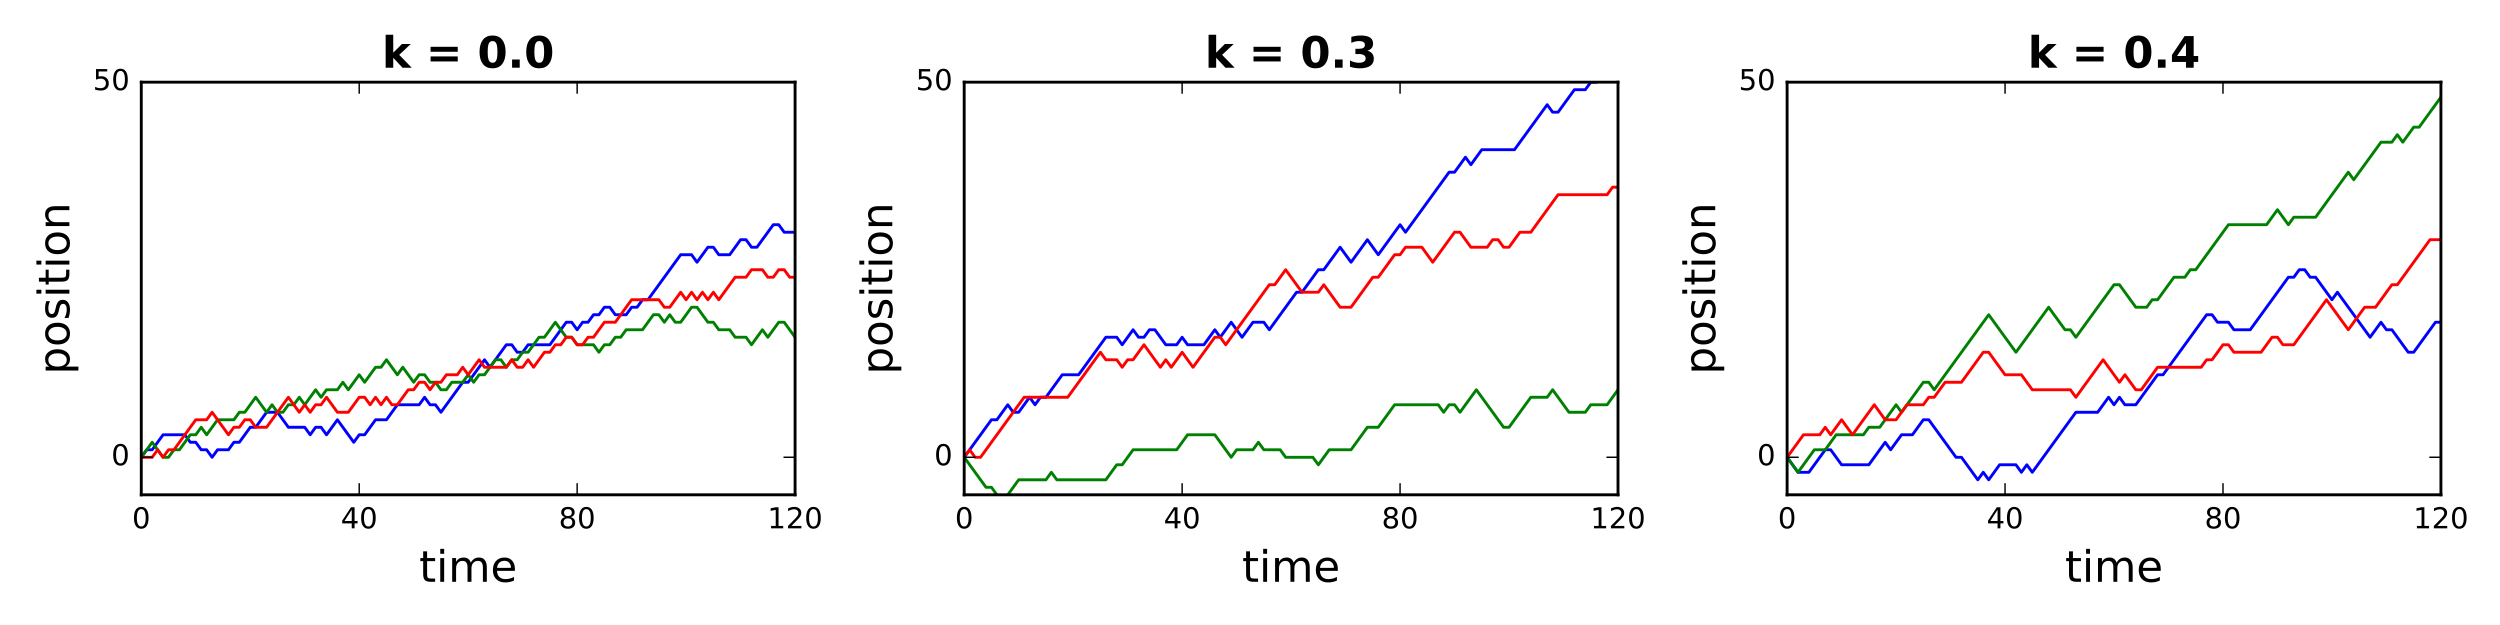 <?xml version="1.0" encoding="utf-8" standalone="no"?>
<!DOCTYPE svg PUBLIC "-//W3C//DTD SVG 1.1//EN"
  "http://www.w3.org/Graphics/SVG/1.1/DTD/svg11.dtd">
<!-- Created with matplotlib (http://matplotlib.org/) -->
<svg height="216pt" version="1.1" viewBox="0 0 864 216" width="864pt" xmlns="http://www.w3.org/2000/svg" xmlns:xlink="http://www.w3.org/1999/xlink">
 <defs>
  <style type="text/css">
*{stroke-linecap:butt;stroke-linejoin:round;stroke-miterlimit:100000;}
  </style>
 </defs>
 <g id="figure_1">
  <g id="patch_1">
   <path d="M 0 216 
L 864 216 
L 864 0 
L 0 0 
z
" style="fill:#ffffff;"/>
  </g>
  <g id="axes_1">
   <g id="patch_2">
    <path d="M 48.825 171 
L 274.781 171 
L 274.781 28.4 
L 48.825 28.4 
z
" style="fill:#ffffff;"/>
   </g>
   <g id="line2d_1">
    <path clip-path="url(#pe99838410a)" d="M 48.825 158.036 
L 50.708 155.444 
L 52.591 155.444 
L 54.474 152.851 
L 56.357 150.258 
L 58.24 150.258 
L 60.123 150.258 
L 62.006 150.258 
L 63.889 150.258 
L 65.772 152.851 
L 67.655 152.851 
L 69.538 155.444 
L 71.421 155.444 
L 73.304 158.036 
L 75.187 155.444 
L 77.07 155.444 
L 78.953 155.444 
L 80.835 152.851 
L 82.718 152.851 
L 84.601 150.258 
L 86.484 147.665 
L 88.367 147.665 
L 90.25 145.073 
L 92.133 142.48 
L 94.016 142.48 
L 95.899 142.48 
L 97.782 145.073 
L 99.665 147.665 
L 101.548 147.665 
L 103.431 147.665 
L 105.314 147.665 
L 107.197 150.258 
L 109.08 147.665 
L 110.963 147.665 
L 112.846 150.258 
L 114.729 147.665 
L 116.612 145.073 
L 118.495 147.665 
L 120.378 150.258 
L 122.261 152.851 
L 124.144 150.258 
L 126.027 150.258 
L 127.91 147.665 
L 129.793 145.073 
L 131.676 145.073 
L 133.559 145.073 
L 135.442 142.48 
L 137.325 139.887 
L 139.208 139.887 
L 141.09 139.887 
L 142.973 139.887 
L 144.856 139.887 
L 146.739 137.295 
L 148.622 139.887 
L 150.505 139.887 
L 152.388 142.48 
L 154.271 139.887 
L 156.154 137.295 
L 158.037 134.702 
L 159.92 132.109 
L 161.803 132.109 
L 163.686 129.516 
L 165.569 126.924 
L 167.452 124.331 
L 169.335 126.924 
L 171.218 124.331 
L 173.101 121.738 
L 174.984 119.145 
L 176.867 119.145 
L 178.75 121.738 
L 180.633 121.738 
L 182.516 119.145 
L 184.399 119.145 
L 186.282 119.145 
L 188.165 119.145 
L 190.048 119.145 
L 191.931 116.553 
L 193.814 113.96 
L 195.697 111.367 
L 197.58 111.367 
L 199.463 113.96 
L 201.345 111.367 
L 203.228 111.367 
L 205.111 108.775 
L 206.994 108.775 
L 208.877 106.182 
L 210.76 106.182 
L 212.643 108.775 
L 214.526 108.775 
L 216.409 108.775 
L 218.292 106.182 
L 220.175 106.182 
L 222.058 103.589 
L 223.941 103.589 
L 225.824 100.996 
L 227.707 98.404 
L 229.59 95.811 
L 231.473 93.218 
L 233.356 90.625 
L 235.239 88.033 
L 237.122 88.033 
L 239.005 88.033 
L 240.888 90.625 
L 242.771 88.033 
L 244.654 85.44 
L 246.537 85.44 
L 248.42 88.033 
L 250.303 88.033 
L 252.186 88.033 
L 254.069 85.44 
L 255.952 82.847 
L 257.835 82.847 
L 259.717 85.44 
L 261.6 85.44 
L 263.483 82.847 
L 265.366 80.255 
L 267.249 77.662 
L 269.132 77.662 
L 271.015 80.255 
L 272.898 80.255 
L 274.781 80.255 
" style="fill:none;stroke:#0000ff;stroke-linecap:square;"/>
   </g>
   <g id="line2d_2">
    <path clip-path="url(#pe99838410a)" d="M 48.825 158.036 
L 50.708 155.444 
L 52.591 152.851 
L 54.474 155.444 
L 56.357 158.036 
L 58.24 158.036 
L 60.123 155.444 
L 62.006 155.444 
L 63.889 152.851 
L 65.772 150.258 
L 67.655 150.258 
L 69.538 147.665 
L 71.421 150.258 
L 73.304 147.665 
L 75.187 145.073 
L 77.07 145.073 
L 78.953 145.073 
L 80.835 145.073 
L 82.718 142.48 
L 84.601 142.48 
L 86.484 139.887 
L 88.367 137.295 
L 90.25 139.887 
L 92.133 142.48 
L 94.016 139.887 
L 95.899 142.48 
L 97.782 142.48 
L 99.665 139.887 
L 101.548 139.887 
L 103.431 137.295 
L 105.314 139.887 
L 107.197 137.295 
L 109.08 134.702 
L 110.963 137.295 
L 112.846 134.702 
L 114.729 134.702 
L 116.612 134.702 
L 118.495 132.109 
L 120.378 134.702 
L 122.261 132.109 
L 124.144 129.516 
L 126.027 132.109 
L 127.91 129.516 
L 129.793 126.924 
L 131.676 126.924 
L 133.559 124.331 
L 135.442 126.924 
L 137.325 129.516 
L 139.208 126.924 
L 141.09 129.516 
L 142.973 132.109 
L 144.856 129.516 
L 146.739 129.516 
L 148.622 132.109 
L 150.505 132.109 
L 152.388 134.702 
L 154.271 134.702 
L 156.154 132.109 
L 158.037 132.109 
L 159.92 132.109 
L 161.803 129.516 
L 163.686 132.109 
L 165.569 129.516 
L 167.452 129.516 
L 169.335 126.924 
L 171.218 124.331 
L 173.101 124.331 
L 174.984 126.924 
L 176.867 124.331 
L 178.75 124.331 
L 180.633 121.738 
L 182.516 121.738 
L 184.399 119.145 
L 186.282 116.553 
L 188.165 116.553 
L 190.048 113.96 
L 191.931 111.367 
L 193.814 113.96 
L 195.697 116.553 
L 197.58 116.553 
L 199.463 119.145 
L 201.345 119.145 
L 203.228 119.145 
L 205.111 119.145 
L 206.994 121.738 
L 208.877 119.145 
L 210.76 119.145 
L 212.643 116.553 
L 214.526 116.553 
L 216.409 113.96 
L 218.292 113.96 
L 220.175 113.96 
L 222.058 113.96 
L 223.941 111.367 
L 225.824 108.775 
L 227.707 108.775 
L 229.59 111.367 
L 231.473 108.775 
L 233.356 111.367 
L 235.239 111.367 
L 237.122 108.775 
L 239.005 106.182 
L 240.888 106.182 
L 242.771 108.775 
L 244.654 111.367 
L 246.537 111.367 
L 248.42 113.96 
L 250.303 113.96 
L 252.186 113.96 
L 254.069 116.553 
L 255.952 116.553 
L 257.835 116.553 
L 259.717 119.145 
L 261.6 116.553 
L 263.483 113.96 
L 265.366 116.553 
L 267.249 113.96 
L 269.132 111.367 
L 271.015 111.367 
L 272.898 113.96 
L 274.781 116.553 
" style="fill:none;stroke:#008000;stroke-linecap:square;"/>
   </g>
   <g id="line2d_3">
    <path clip-path="url(#pe99838410a)" d="M 48.825 158.036 
L 50.708 158.036 
L 52.591 158.036 
L 54.474 155.444 
L 56.357 158.036 
L 58.24 155.444 
L 60.123 155.444 
L 62.006 152.851 
L 63.889 150.258 
L 65.772 147.665 
L 67.655 145.073 
L 69.538 145.073 
L 71.421 145.073 
L 73.304 142.48 
L 75.187 145.073 
L 77.07 147.665 
L 78.953 150.258 
L 80.835 147.665 
L 82.718 147.665 
L 84.601 145.073 
L 86.484 145.073 
L 88.367 147.665 
L 90.25 147.665 
L 92.133 147.665 
L 94.016 145.073 
L 95.899 142.48 
L 97.782 139.887 
L 99.665 137.295 
L 101.548 139.887 
L 103.431 142.48 
L 105.314 139.887 
L 107.197 142.48 
L 109.08 139.887 
L 110.963 139.887 
L 112.846 137.295 
L 114.729 139.887 
L 116.612 142.48 
L 118.495 142.48 
L 120.378 142.48 
L 122.261 139.887 
L 124.144 137.295 
L 126.027 137.295 
L 127.91 139.887 
L 129.793 137.295 
L 131.676 139.887 
L 133.559 137.295 
L 135.442 139.887 
L 137.325 139.887 
L 139.208 137.295 
L 141.09 134.702 
L 142.973 134.702 
L 144.856 132.109 
L 146.739 132.109 
L 148.622 134.702 
L 150.505 132.109 
L 152.388 132.109 
L 154.271 129.516 
L 156.154 129.516 
L 158.037 129.516 
L 159.92 126.924 
L 161.803 129.516 
L 163.686 126.924 
L 165.569 124.331 
L 167.452 126.924 
L 169.335 126.924 
L 171.218 126.924 
L 173.101 126.924 
L 174.984 126.924 
L 176.867 124.331 
L 178.75 126.924 
L 180.633 126.924 
L 182.516 124.331 
L 184.399 126.924 
L 186.282 124.331 
L 188.165 121.738 
L 190.048 121.738 
L 191.931 119.145 
L 193.814 119.145 
L 195.697 116.553 
L 197.58 116.553 
L 199.463 119.145 
L 201.345 119.145 
L 203.228 116.553 
L 205.111 116.553 
L 206.994 113.96 
L 208.877 111.367 
L 210.76 111.367 
L 212.643 111.367 
L 214.526 108.775 
L 216.409 106.182 
L 218.292 103.589 
L 220.175 103.589 
L 222.058 103.589 
L 223.941 103.589 
L 225.824 103.589 
L 227.707 103.589 
L 229.59 106.182 
L 231.473 106.182 
L 233.356 103.589 
L 235.239 100.996 
L 237.122 103.589 
L 239.005 100.996 
L 240.888 103.589 
L 242.771 100.996 
L 244.654 103.589 
L 246.537 100.996 
L 248.42 103.589 
L 250.303 100.996 
L 252.186 98.404 
L 254.069 95.811 
L 255.952 95.811 
L 257.835 95.811 
L 259.717 93.218 
L 261.6 93.218 
L 263.483 93.218 
L 265.366 95.811 
L 267.249 95.811 
L 269.132 93.218 
L 271.015 93.218 
L 272.898 95.811 
L 274.781 95.811 
" style="fill:none;stroke:#ff0000;stroke-linecap:square;"/>
   </g>
   <g id="patch_3">
    <path d="M 48.825 28.4 
L 274.781 28.4 
" style="fill:none;stroke:#000000;stroke-linecap:square;stroke-linejoin:miter;"/>
   </g>
   <g id="patch_4">
    <path d="M 274.781 171 
L 274.781 28.4 
" style="fill:none;stroke:#000000;stroke-linecap:square;stroke-linejoin:miter;"/>
   </g>
   <g id="patch_5">
    <path d="M 48.825 171 
L 274.781 171 
" style="fill:none;stroke:#000000;stroke-linecap:square;stroke-linejoin:miter;"/>
   </g>
   <g id="patch_6">
    <path d="M 48.825 171 
L 48.825 28.4 
" style="fill:none;stroke:#000000;stroke-linecap:square;stroke-linejoin:miter;"/>
   </g>
   <g id="matplotlib.axis_1">
    <g id="xtick_1">
     <g id="line2d_4">
      <defs>
       <path d="M 0 0 
L 0 -4 
" id="maa36430388" style="stroke:#000000;stroke-width:0.5;"/>
      </defs>
      <g>
       <use style="stroke:#000000;stroke-width:0.5;" x="48.825" xlink:href="#maa36430388" y="171.0"/>
      </g>
     </g>
     <g id="line2d_5">
      <defs>
       <path d="M 0 0 
L 0 4 
" id="m1b9014e23e" style="stroke:#000000;stroke-width:0.5;"/>
      </defs>
      <g>
       <use style="stroke:#000000;stroke-width:0.5;" x="48.825" xlink:href="#m1b9014e23e" y="28.4"/>
      </g>
     </g>
     <g id="text_1">
      <!-- 0 -->
      <defs>
       <path d="M 31.781 66.406 
Q 24.172 66.406 20.328 58.906 
Q 16.5 51.422 16.5 36.375 
Q 16.5 21.391 20.328 13.891 
Q 24.172 6.391 31.781 6.391 
Q 39.453 6.391 43.281 13.891 
Q 47.125 21.391 47.125 36.375 
Q 47.125 51.422 43.281 58.906 
Q 39.453 66.406 31.781 66.406 
M 31.781 74.219 
Q 44.047 74.219 50.516 64.516 
Q 56.984 54.828 56.984 36.375 
Q 56.984 17.969 50.516 8.266 
Q 44.047 -1.422 31.781 -1.422 
Q 19.531 -1.422 13.062 8.266 
Q 6.594 17.969 6.594 36.375 
Q 6.594 54.828 13.062 64.516 
Q 19.531 74.219 31.781 74.219 
" id="BitstreamVeraSans-Roman-30"/>
      </defs>
      <g transform="translate(45.644 182.598)scale(0.1 -0.1)">
       <use xlink:href="#BitstreamVeraSans-Roman-30"/>
      </g>
     </g>
    </g>
    <g id="xtick_2">
     <g id="line2d_6">
      <g>
       <use style="stroke:#000000;stroke-width:0.5;" x="124.144" xlink:href="#maa36430388" y="171.0"/>
      </g>
     </g>
     <g id="line2d_7">
      <g>
       <use style="stroke:#000000;stroke-width:0.5;" x="124.144" xlink:href="#m1b9014e23e" y="28.4"/>
      </g>
     </g>
     <g id="text_2">
      <!-- 40 -->
      <defs>
       <path d="M 37.797 64.312 
L 12.891 25.391 
L 37.797 25.391 
z
M 35.203 72.906 
L 47.609 72.906 
L 47.609 25.391 
L 58.016 25.391 
L 58.016 17.188 
L 47.609 17.188 
L 47.609 0 
L 37.797 0 
L 37.797 17.188 
L 4.891 17.188 
L 4.891 26.703 
z
" id="BitstreamVeraSans-Roman-34"/>
      </defs>
      <g transform="translate(117.781 182.598)scale(0.1 -0.1)">
       <use xlink:href="#BitstreamVeraSans-Roman-34"/>
       <use x="63.623" xlink:href="#BitstreamVeraSans-Roman-30"/>
      </g>
     </g>
    </g>
    <g id="xtick_3">
     <g id="line2d_8">
      <g>
       <use style="stroke:#000000;stroke-width:0.5;" x="199.463" xlink:href="#maa36430388" y="171.0"/>
      </g>
     </g>
     <g id="line2d_9">
      <g>
       <use style="stroke:#000000;stroke-width:0.5;" x="199.463" xlink:href="#m1b9014e23e" y="28.4"/>
      </g>
     </g>
     <g id="text_3">
      <!-- 80 -->
      <defs>
       <path d="M 31.781 34.625 
Q 24.75 34.625 20.719 30.859 
Q 16.703 27.094 16.703 20.516 
Q 16.703 13.922 20.719 10.156 
Q 24.75 6.391 31.781 6.391 
Q 38.812 6.391 42.859 10.172 
Q 46.922 13.969 46.922 20.516 
Q 46.922 27.094 42.891 30.859 
Q 38.875 34.625 31.781 34.625 
M 21.922 38.812 
Q 15.578 40.375 12.031 44.719 
Q 8.5 49.078 8.5 55.328 
Q 8.5 64.062 14.719 69.141 
Q 20.953 74.219 31.781 74.219 
Q 42.672 74.219 48.875 69.141 
Q 55.078 64.062 55.078 55.328 
Q 55.078 49.078 51.531 44.719 
Q 48 40.375 41.703 38.812 
Q 48.828 37.156 52.797 32.312 
Q 56.781 27.484 56.781 20.516 
Q 56.781 9.906 50.312 4.234 
Q 43.844 -1.422 31.781 -1.422 
Q 19.734 -1.422 13.25 4.234 
Q 6.781 9.906 6.781 20.516 
Q 6.781 27.484 10.781 32.312 
Q 14.797 37.156 21.922 38.812 
M 18.312 54.391 
Q 18.312 48.734 21.844 45.562 
Q 25.391 42.391 31.781 42.391 
Q 38.141 42.391 41.719 45.562 
Q 45.312 48.734 45.312 54.391 
Q 45.312 60.062 41.719 63.234 
Q 38.141 66.406 31.781 66.406 
Q 25.391 66.406 21.844 63.234 
Q 18.312 60.062 18.312 54.391 
" id="BitstreamVeraSans-Roman-38"/>
      </defs>
      <g transform="translate(193.1 182.598)scale(0.1 -0.1)">
       <use xlink:href="#BitstreamVeraSans-Roman-38"/>
       <use x="63.623" xlink:href="#BitstreamVeraSans-Roman-30"/>
      </g>
     </g>
    </g>
    <g id="xtick_4">
     <g id="line2d_10">
      <g>
       <use style="stroke:#000000;stroke-width:0.5;" x="274.781" xlink:href="#maa36430388" y="171.0"/>
      </g>
     </g>
     <g id="line2d_11">
      <g>
       <use style="stroke:#000000;stroke-width:0.5;" x="274.781" xlink:href="#m1b9014e23e" y="28.4"/>
      </g>
     </g>
     <g id="text_4">
      <!-- 120 -->
      <defs>
       <path d="M 19.188 8.297 
L 53.609 8.297 
L 53.609 0 
L 7.328 0 
L 7.328 8.297 
Q 12.938 14.109 22.625 23.891 
Q 32.328 33.688 34.812 36.531 
Q 39.547 41.844 41.422 45.531 
Q 43.312 49.219 43.312 52.781 
Q 43.312 58.594 39.234 62.25 
Q 35.156 65.922 28.609 65.922 
Q 23.969 65.922 18.812 64.312 
Q 13.672 62.703 7.812 59.422 
L 7.812 69.391 
Q 13.766 71.781 18.938 73 
Q 24.125 74.219 28.422 74.219 
Q 39.75 74.219 46.484 68.547 
Q 53.219 62.891 53.219 53.422 
Q 53.219 48.922 51.531 44.891 
Q 49.859 40.875 45.406 35.406 
Q 44.188 33.984 37.641 27.219 
Q 31.109 20.453 19.188 8.297 
" id="BitstreamVeraSans-Roman-32"/>
       <path d="M 12.406 8.297 
L 28.516 8.297 
L 28.516 63.922 
L 10.984 60.406 
L 10.984 69.391 
L 28.422 72.906 
L 38.281 72.906 
L 38.281 8.297 
L 54.391 8.297 
L 54.391 0 
L 12.406 0 
z
" id="BitstreamVeraSans-Roman-31"/>
      </defs>
      <g transform="translate(265.238 182.598)scale(0.1 -0.1)">
       <use xlink:href="#BitstreamVeraSans-Roman-31"/>
       <use x="63.623" xlink:href="#BitstreamVeraSans-Roman-32"/>
       <use x="127.246" xlink:href="#BitstreamVeraSans-Roman-30"/>
      </g>
     </g>
    </g>
    <g id="text_5">
     <!-- time -->
     <defs>
      <path d="M 56.203 29.594 
L 56.203 25.203 
L 14.891 25.203 
Q 15.484 15.922 20.484 11.062 
Q 25.484 6.203 34.422 6.203 
Q 39.594 6.203 44.453 7.469 
Q 49.312 8.734 54.109 11.281 
L 54.109 2.781 
Q 49.266 0.734 44.188 -0.344 
Q 39.109 -1.422 33.891 -1.422 
Q 20.797 -1.422 13.156 6.188 
Q 5.516 13.812 5.516 26.812 
Q 5.516 40.234 12.766 48.109 
Q 20.016 56 32.328 56 
Q 43.359 56 49.781 48.891 
Q 56.203 41.797 56.203 29.594 
M 47.219 32.234 
Q 47.125 39.594 43.094 43.984 
Q 39.062 48.391 32.422 48.391 
Q 24.906 48.391 20.391 44.141 
Q 15.875 39.891 15.188 32.172 
z
" id="BitstreamVeraSans-Roman-65"/>
      <path d="M 52 44.188 
Q 55.375 50.25 60.062 53.125 
Q 64.75 56 71.094 56 
Q 79.641 56 84.281 50.016 
Q 88.922 44.047 88.922 33.016 
L 88.922 0 
L 79.891 0 
L 79.891 32.719 
Q 79.891 40.578 77.094 44.375 
Q 74.312 48.188 68.609 48.188 
Q 61.625 48.188 57.562 43.547 
Q 53.516 38.922 53.516 30.906 
L 53.516 0 
L 44.484 0 
L 44.484 32.719 
Q 44.484 40.625 41.703 44.406 
Q 38.922 48.188 33.109 48.188 
Q 26.219 48.188 22.156 43.531 
Q 18.109 38.875 18.109 30.906 
L 18.109 0 
L 9.078 0 
L 9.078 54.688 
L 18.109 54.688 
L 18.109 46.188 
Q 21.188 51.219 25.484 53.609 
Q 29.781 56 35.688 56 
Q 41.656 56 45.828 52.969 
Q 50 49.953 52 44.188 
" id="BitstreamVeraSans-Roman-6d"/>
      <path d="M 18.312 70.219 
L 18.312 54.688 
L 36.812 54.688 
L 36.812 47.703 
L 18.312 47.703 
L 18.312 18.016 
Q 18.312 11.328 20.141 9.422 
Q 21.969 7.516 27.594 7.516 
L 36.812 7.516 
L 36.812 0 
L 27.594 0 
Q 17.188 0 13.234 3.875 
Q 9.281 7.766 9.281 18.016 
L 9.281 47.703 
L 2.688 47.703 
L 2.688 54.688 
L 9.281 54.688 
L 9.281 70.219 
z
" id="BitstreamVeraSans-Roman-74"/>
      <path d="M 9.422 54.688 
L 18.406 54.688 
L 18.406 0 
L 9.422 0 
z
M 9.422 75.984 
L 18.406 75.984 
L 18.406 64.594 
L 9.422 64.594 
z
" id="BitstreamVeraSans-Roman-69"/>
     </defs>
     <g transform="translate(144.859 201.076)scale(0.15 -0.15)">
      <use xlink:href="#BitstreamVeraSans-Roman-74"/>
      <use x="39.209" xlink:href="#BitstreamVeraSans-Roman-69"/>
      <use x="66.992" xlink:href="#BitstreamVeraSans-Roman-6d"/>
      <use x="164.404" xlink:href="#BitstreamVeraSans-Roman-65"/>
     </g>
    </g>
   </g>
   <g id="matplotlib.axis_2">
    <g id="ytick_1">
     <g id="line2d_12">
      <defs>
       <path d="M 0 0 
L 4 0 
" id="m72340f3c17" style="stroke:#000000;stroke-width:0.5;"/>
      </defs>
      <g>
       <use style="stroke:#000000;stroke-width:0.5;" x="48.825" xlink:href="#m72340f3c17" y="158.036"/>
      </g>
     </g>
     <g id="line2d_13">
      <defs>
       <path d="M 0 0 
L -4 0 
" id="m81a517aa9c" style="stroke:#000000;stroke-width:0.5;"/>
      </defs>
      <g>
       <use style="stroke:#000000;stroke-width:0.5;" x="274.781" xlink:href="#m81a517aa9c" y="158.036"/>
      </g>
     </g>
     <g id="text_6">
      <!-- 0 -->
      <g transform="translate(38.462 160.796)scale(0.1 -0.1)">
       <use xlink:href="#BitstreamVeraSans-Roman-30"/>
      </g>
     </g>
    </g>
    <g id="ytick_2">
     <g id="line2d_14">
      <g>
       <use style="stroke:#000000;stroke-width:0.5;" x="48.825" xlink:href="#m72340f3c17" y="28.4"/>
      </g>
     </g>
     <g id="line2d_15">
      <g>
       <use style="stroke:#000000;stroke-width:0.5;" x="274.781" xlink:href="#m81a517aa9c" y="28.4"/>
      </g>
     </g>
     <g id="text_7">
      <!-- 50 -->
      <defs>
       <path d="M 10.797 72.906 
L 49.516 72.906 
L 49.516 64.594 
L 19.828 64.594 
L 19.828 46.734 
Q 21.969 47.469 24.109 47.828 
Q 26.266 48.188 28.422 48.188 
Q 40.625 48.188 47.75 41.5 
Q 54.891 34.812 54.891 23.391 
Q 54.891 11.625 47.562 5.094 
Q 40.234 -1.422 26.906 -1.422 
Q 22.312 -1.422 17.547 -0.641 
Q 12.797 0.141 7.719 1.703 
L 7.719 11.625 
Q 12.109 9.234 16.797 8.062 
Q 21.484 6.891 26.703 6.891 
Q 35.156 6.891 40.078 11.328 
Q 45.016 15.766 45.016 23.391 
Q 45.016 31 40.078 35.438 
Q 35.156 39.891 26.703 39.891 
Q 22.75 39.891 18.812 39.016 
Q 14.891 38.141 10.797 36.281 
z
" id="BitstreamVeraSans-Roman-35"/>
      </defs>
      <g transform="translate(32.1 31.159)scale(0.1 -0.1)">
       <use xlink:href="#BitstreamVeraSans-Roman-35"/>
       <use x="63.623" xlink:href="#BitstreamVeraSans-Roman-30"/>
      </g>
     </g>
    </g>
    <g id="text_8">
     <!-- position -->
     <defs>
      <path d="M 54.891 33.016 
L 54.891 0 
L 45.906 0 
L 45.906 32.719 
Q 45.906 40.484 42.875 44.328 
Q 39.844 48.188 33.797 48.188 
Q 26.516 48.188 22.312 43.547 
Q 18.109 38.922 18.109 30.906 
L 18.109 0 
L 9.078 0 
L 9.078 54.688 
L 18.109 54.688 
L 18.109 46.188 
Q 21.344 51.125 25.703 53.562 
Q 30.078 56 35.797 56 
Q 45.219 56 50.047 50.172 
Q 54.891 44.344 54.891 33.016 
" id="BitstreamVeraSans-Roman-6e"/>
      <path d="M 30.609 48.391 
Q 23.391 48.391 19.188 42.75 
Q 14.984 37.109 14.984 27.297 
Q 14.984 17.484 19.156 11.844 
Q 23.344 6.203 30.609 6.203 
Q 37.797 6.203 41.984 11.859 
Q 46.188 17.531 46.188 27.297 
Q 46.188 37.016 41.984 42.703 
Q 37.797 48.391 30.609 48.391 
M 30.609 56 
Q 42.328 56 49.016 48.375 
Q 55.719 40.766 55.719 27.297 
Q 55.719 13.875 49.016 6.219 
Q 42.328 -1.422 30.609 -1.422 
Q 18.844 -1.422 12.172 6.219 
Q 5.516 13.875 5.516 27.297 
Q 5.516 40.766 12.172 48.375 
Q 18.844 56 30.609 56 
" id="BitstreamVeraSans-Roman-6f"/>
      <path d="M 44.281 53.078 
L 44.281 44.578 
Q 40.484 46.531 36.375 47.5 
Q 32.281 48.484 27.875 48.484 
Q 21.188 48.484 17.844 46.438 
Q 14.5 44.391 14.5 40.281 
Q 14.5 37.156 16.891 35.375 
Q 19.281 33.594 26.516 31.984 
L 29.594 31.297 
Q 39.156 29.25 43.188 25.516 
Q 47.219 21.781 47.219 15.094 
Q 47.219 7.469 41.188 3.016 
Q 35.156 -1.422 24.609 -1.422 
Q 20.219 -1.422 15.453 -0.562 
Q 10.688 0.297 5.422 2 
L 5.422 11.281 
Q 10.406 8.688 15.234 7.391 
Q 20.062 6.109 24.812 6.109 
Q 31.156 6.109 34.562 8.281 
Q 37.984 10.453 37.984 14.406 
Q 37.984 18.062 35.516 20.016 
Q 33.062 21.969 24.703 23.781 
L 21.578 24.516 
Q 13.234 26.266 9.516 29.906 
Q 5.812 33.547 5.812 39.891 
Q 5.812 47.609 11.281 51.797 
Q 16.75 56 26.812 56 
Q 31.781 56 36.172 55.266 
Q 40.578 54.547 44.281 53.078 
" id="BitstreamVeraSans-Roman-73"/>
      <path d="M 18.109 8.203 
L 18.109 -20.797 
L 9.078 -20.797 
L 9.078 54.688 
L 18.109 54.688 
L 18.109 46.391 
Q 20.953 51.266 25.266 53.625 
Q 29.594 56 35.594 56 
Q 45.562 56 51.781 48.094 
Q 58.016 40.188 58.016 27.297 
Q 58.016 14.406 51.781 6.484 
Q 45.562 -1.422 35.594 -1.422 
Q 29.594 -1.422 25.266 0.953 
Q 20.953 3.328 18.109 8.203 
M 48.688 27.297 
Q 48.688 37.203 44.609 42.844 
Q 40.531 48.484 33.406 48.484 
Q 26.266 48.484 22.188 42.844 
Q 18.109 37.203 18.109 27.297 
Q 18.109 17.391 22.188 11.75 
Q 26.266 6.109 33.406 6.109 
Q 40.531 6.109 44.609 11.75 
Q 48.688 17.391 48.688 27.297 
" id="BitstreamVeraSans-Roman-70"/>
     </defs>
     <g transform="translate(23.98 129.407)rotate(-90.0)scale(0.15 -0.15)">
      <use xlink:href="#BitstreamVeraSans-Roman-70"/>
      <use x="63.477" xlink:href="#BitstreamVeraSans-Roman-6f"/>
      <use x="124.658" xlink:href="#BitstreamVeraSans-Roman-73"/>
      <use x="176.758" xlink:href="#BitstreamVeraSans-Roman-69"/>
      <use x="204.541" xlink:href="#BitstreamVeraSans-Roman-74"/>
      <use x="243.75" xlink:href="#BitstreamVeraSans-Roman-69"/>
      <use x="271.533" xlink:href="#BitstreamVeraSans-Roman-6f"/>
      <use x="332.715" xlink:href="#BitstreamVeraSans-Roman-6e"/>
     </g>
    </g>
   </g>
   <g id="text_9">
    <!-- k = 0.0 -->
    <defs>
     <path d="M 8.406 75.984 
L 25.875 75.984 
L 25.875 34.625 
L 46 54.688 
L 66.312 54.688 
L 39.594 29.594 
L 68.406 0 
L 47.219 0 
L 25.875 22.797 
L 25.875 0 
L 8.406 0 
z
" id="BitstreamVeraSans-Bold-6b"/>
     <path d="M 10.594 48.188 
L 73.188 48.188 
L 73.188 36.719 
L 10.594 36.719 
z
M 10.594 25.984 
L 73.188 25.984 
L 73.188 14.406 
L 10.594 14.406 
z
" id="BitstreamVeraSans-Bold-3d"/>
     <path d="M 10.203 18.891 
L 27.781 18.891 
L 27.781 0 
L 10.203 0 
z
" id="BitstreamVeraSans-Bold-2e"/>
     <path d="M 46 36.531 
Q 46 50.203 43.438 55.781 
Q 40.875 61.375 34.812 61.375 
Q 28.766 61.375 26.172 55.781 
Q 23.578 50.203 23.578 36.531 
Q 23.578 22.703 26.172 17.031 
Q 28.766 11.375 34.812 11.375 
Q 40.828 11.375 43.406 17.031 
Q 46 22.703 46 36.531 
M 64.797 36.375 
Q 64.797 18.266 56.984 8.422 
Q 49.172 -1.422 34.812 -1.422 
Q 20.406 -1.422 12.594 8.422 
Q 4.781 18.266 4.781 36.375 
Q 4.781 54.547 12.594 64.375 
Q 20.406 74.219 34.812 74.219 
Q 49.172 74.219 56.984 64.375 
Q 64.797 54.547 64.797 36.375 
" id="BitstreamVeraSans-Bold-30"/>
     <path id="BitstreamVeraSans-Bold-20"/>
    </defs>
    <g transform="translate(132.023 23.4)scale(0.15 -0.15)">
     <use xlink:href="#BitstreamVeraSans-Bold-6b"/>
     <use x="66.504" xlink:href="#BitstreamVeraSans-Bold-20"/>
     <use x="101.318" xlink:href="#BitstreamVeraSans-Bold-3d"/>
     <use x="185.107" xlink:href="#BitstreamVeraSans-Bold-20"/>
     <use x="219.922" xlink:href="#BitstreamVeraSans-Bold-30"/>
     <use x="289.502" xlink:href="#BitstreamVeraSans-Bold-2e"/>
     <use x="327.49" xlink:href="#BitstreamVeraSans-Bold-30"/>
    </g>
   </g>
  </g>
  <g id="axes_2">
   <g id="patch_7">
    <path d="M 333.225 171 
L 559.181 171 
L 559.181 28.4 
L 333.225 28.4 
z
" style="fill:#ffffff;"/>
   </g>
   <g id="line2d_16">
    <path clip-path="url(#p2be65db06c)" d="M 333.225 158.036 
L 335.108 155.444 
L 336.991 152.851 
L 338.874 150.258 
L 340.757 147.665 
L 342.64 145.073 
L 344.523 145.073 
L 346.406 142.48 
L 348.289 139.887 
L 350.172 142.48 
L 352.055 142.48 
L 353.938 139.887 
L 355.821 137.295 
L 357.704 139.887 
L 359.587 137.295 
L 361.47 137.295 
L 363.353 134.702 
L 365.235 132.109 
L 367.118 129.516 
L 369.001 129.516 
L 370.884 129.516 
L 372.767 129.516 
L 374.65 126.924 
L 376.533 124.331 
L 378.416 121.738 
L 380.299 119.145 
L 382.182 116.553 
L 384.065 116.553 
L 385.948 116.553 
L 387.831 119.145 
L 389.714 116.553 
L 391.597 113.96 
L 393.48 116.553 
L 395.363 116.553 
L 397.246 113.96 
L 399.129 113.96 
L 401.012 116.553 
L 402.895 119.145 
L 404.778 119.145 
L 406.661 119.145 
L 408.544 116.553 
L 410.427 119.145 
L 412.31 119.145 
L 414.193 119.145 
L 416.076 119.145 
L 417.959 116.553 
L 419.842 113.96 
L 421.725 116.553 
L 423.608 113.96 
L 425.49 111.367 
L 427.373 113.96 
L 429.256 116.553 
L 431.139 113.96 
L 433.022 111.367 
L 434.905 111.367 
L 436.788 111.367 
L 438.671 113.96 
L 440.554 111.367 
L 442.437 108.775 
L 444.32 106.182 
L 446.203 103.589 
L 448.086 100.996 
L 449.969 100.996 
L 451.852 98.404 
L 453.735 95.811 
L 455.618 93.218 
L 457.501 93.218 
L 459.384 90.625 
L 461.267 88.033 
L 463.15 85.44 
L 465.033 88.033 
L 466.916 90.625 
L 468.799 88.033 
L 470.682 85.44 
L 472.565 82.847 
L 474.448 85.44 
L 476.331 88.033 
L 478.214 85.44 
L 480.097 82.847 
L 481.98 80.255 
L 483.863 77.662 
L 485.745 80.255 
L 487.628 77.662 
L 489.511 75.069 
L 491.394 72.476 
L 493.277 69.884 
L 495.16 67.291 
L 497.043 64.698 
L 498.926 62.105 
L 500.809 59.513 
L 502.692 59.513 
L 504.575 56.92 
L 506.458 54.327 
L 508.341 56.92 
L 510.224 54.327 
L 512.107 51.735 
L 513.99 51.735 
L 515.873 51.735 
L 517.756 51.735 
L 519.639 51.735 
L 521.522 51.735 
L 523.405 51.735 
L 525.288 49.142 
L 527.171 46.549 
L 529.054 43.956 
L 530.937 41.364 
L 532.82 38.771 
L 534.703 36.178 
L 536.586 38.771 
L 538.469 38.771 
L 540.352 36.178 
L 542.235 33.585 
L 544.117 30.993 
L 546 30.993 
L 547.883 30.993 
L 549.766 28.4 
L 551.649 28.4 
L 553.532 25.807 
L 555.415 23.215 
L 557.298 20.622 
L 559.181 23.215 
" style="fill:none;stroke:#0000ff;stroke-linecap:square;"/>
   </g>
   <g id="line2d_17">
    <path clip-path="url(#p2be65db06c)" d="M 333.225 158.036 
L 335.108 160.629 
L 336.991 163.222 
L 338.874 165.815 
L 340.757 168.407 
L 342.64 168.407 
L 344.523 171 
L 346.406 173.593 
L 348.289 171 
L 350.172 168.407 
L 352.055 165.815 
L 353.938 165.815 
L 355.821 165.815 
L 357.704 165.815 
L 359.587 165.815 
L 361.47 165.815 
L 363.353 163.222 
L 365.235 165.815 
L 367.118 165.815 
L 369.001 165.815 
L 370.884 165.815 
L 372.767 165.815 
L 374.65 165.815 
L 376.533 165.815 
L 378.416 165.815 
L 380.299 165.815 
L 382.182 165.815 
L 384.065 163.222 
L 385.948 160.629 
L 387.831 160.629 
L 389.714 158.036 
L 391.597 155.444 
L 393.48 155.444 
L 395.363 155.444 
L 397.246 155.444 
L 399.129 155.444 
L 401.012 155.444 
L 402.895 155.444 
L 404.778 155.444 
L 406.661 155.444 
L 408.544 152.851 
L 410.427 150.258 
L 412.31 150.258 
L 414.193 150.258 
L 416.076 150.258 
L 417.959 150.258 
L 419.842 150.258 
L 421.725 152.851 
L 423.608 155.444 
L 425.49 158.036 
L 427.373 155.444 
L 429.256 155.444 
L 431.139 155.444 
L 433.022 155.444 
L 434.905 152.851 
L 436.788 155.444 
L 438.671 155.444 
L 440.554 155.444 
L 442.437 155.444 
L 444.32 158.036 
L 446.203 158.036 
L 448.086 158.036 
L 449.969 158.036 
L 451.852 158.036 
L 453.735 158.036 
L 455.618 160.629 
L 457.501 158.036 
L 459.384 155.444 
L 461.267 155.444 
L 463.15 155.444 
L 465.033 155.444 
L 466.916 155.444 
L 468.799 152.851 
L 470.682 150.258 
L 472.565 147.665 
L 474.448 147.665 
L 476.331 147.665 
L 478.214 145.073 
L 480.097 142.48 
L 481.98 139.887 
L 483.863 139.887 
L 485.745 139.887 
L 487.628 139.887 
L 489.511 139.887 
L 491.394 139.887 
L 493.277 139.887 
L 495.16 139.887 
L 497.043 139.887 
L 498.926 142.48 
L 500.809 139.887 
L 502.692 139.887 
L 504.575 142.48 
L 506.458 139.887 
L 508.341 137.295 
L 510.224 134.702 
L 512.107 137.295 
L 513.99 139.887 
L 515.873 142.48 
L 517.756 145.073 
L 519.639 147.665 
L 521.522 147.665 
L 523.405 145.073 
L 525.288 142.48 
L 527.171 139.887 
L 529.054 137.295 
L 530.937 137.295 
L 532.82 137.295 
L 534.703 137.295 
L 536.586 134.702 
L 538.469 137.295 
L 540.352 139.887 
L 542.235 142.48 
L 544.117 142.48 
L 546 142.48 
L 547.883 142.48 
L 549.766 139.887 
L 551.649 139.887 
L 553.532 139.887 
L 555.415 139.887 
L 557.298 137.295 
L 559.181 134.702 
" style="fill:none;stroke:#008000;stroke-linecap:square;"/>
   </g>
   <g id="line2d_18">
    <path clip-path="url(#p2be65db06c)" d="M 333.225 158.036 
L 335.108 155.444 
L 336.991 158.036 
L 338.874 158.036 
L 340.757 155.444 
L 342.64 152.851 
L 344.523 150.258 
L 346.406 147.665 
L 348.289 145.073 
L 350.172 142.48 
L 352.055 139.887 
L 353.938 137.295 
L 355.821 137.295 
L 357.704 137.295 
L 359.587 137.295 
L 361.47 137.295 
L 363.353 137.295 
L 365.235 137.295 
L 367.118 137.295 
L 369.001 137.295 
L 370.884 134.702 
L 372.767 132.109 
L 374.65 129.516 
L 376.533 126.924 
L 378.416 124.331 
L 380.299 121.738 
L 382.182 124.331 
L 384.065 124.331 
L 385.948 124.331 
L 387.831 126.924 
L 389.714 124.331 
L 391.597 124.331 
L 393.48 121.738 
L 395.363 119.145 
L 397.246 121.738 
L 399.129 124.331 
L 401.012 126.924 
L 402.895 124.331 
L 404.778 126.924 
L 406.661 124.331 
L 408.544 121.738 
L 410.427 124.331 
L 412.31 126.924 
L 414.193 124.331 
L 416.076 121.738 
L 417.959 119.145 
L 419.842 116.553 
L 421.725 116.553 
L 423.608 119.145 
L 425.49 116.553 
L 427.373 113.96 
L 429.256 111.367 
L 431.139 108.775 
L 433.022 106.182 
L 434.905 103.589 
L 436.788 100.996 
L 438.671 98.404 
L 440.554 98.404 
L 442.437 95.811 
L 444.32 93.218 
L 446.203 95.811 
L 448.086 98.404 
L 449.969 100.996 
L 451.852 100.996 
L 453.735 100.996 
L 455.618 100.996 
L 457.501 98.404 
L 459.384 100.996 
L 461.267 103.589 
L 463.15 106.182 
L 465.033 106.182 
L 466.916 106.182 
L 468.799 103.589 
L 470.682 100.996 
L 472.565 98.404 
L 474.448 95.811 
L 476.331 95.811 
L 478.214 93.218 
L 480.097 90.625 
L 481.98 88.033 
L 483.863 88.033 
L 485.745 85.44 
L 487.628 85.44 
L 489.511 85.44 
L 491.394 85.44 
L 493.277 88.033 
L 495.16 90.625 
L 497.043 88.033 
L 498.926 85.44 
L 500.809 82.847 
L 502.692 80.255 
L 504.575 80.255 
L 506.458 82.847 
L 508.341 85.44 
L 510.224 85.44 
L 512.107 85.44 
L 513.99 85.44 
L 515.873 82.847 
L 517.756 82.847 
L 519.639 85.44 
L 521.522 85.44 
L 523.405 82.847 
L 525.288 80.255 
L 527.171 80.255 
L 529.054 80.255 
L 530.937 77.662 
L 532.82 75.069 
L 534.703 72.476 
L 536.586 69.884 
L 538.469 67.291 
L 540.352 67.291 
L 542.235 67.291 
L 544.117 67.291 
L 546 67.291 
L 547.883 67.291 
L 549.766 67.291 
L 551.649 67.291 
L 553.532 67.291 
L 555.415 67.291 
L 557.298 64.698 
L 559.181 64.698 
" style="fill:none;stroke:#ff0000;stroke-linecap:square;"/>
   </g>
   <g id="patch_8">
    <path d="M 333.225 28.4 
L 559.181 28.4 
" style="fill:none;stroke:#000000;stroke-linecap:square;stroke-linejoin:miter;"/>
   </g>
   <g id="patch_9">
    <path d="M 559.181 171 
L 559.181 28.4 
" style="fill:none;stroke:#000000;stroke-linecap:square;stroke-linejoin:miter;"/>
   </g>
   <g id="patch_10">
    <path d="M 333.225 171 
L 559.181 171 
" style="fill:none;stroke:#000000;stroke-linecap:square;stroke-linejoin:miter;"/>
   </g>
   <g id="patch_11">
    <path d="M 333.225 171 
L 333.225 28.4 
" style="fill:none;stroke:#000000;stroke-linecap:square;stroke-linejoin:miter;"/>
   </g>
   <g id="matplotlib.axis_3">
    <g id="xtick_5">
     <g id="line2d_19">
      <g>
       <use style="stroke:#000000;stroke-width:0.5;" x="333.225" xlink:href="#maa36430388" y="171.0"/>
      </g>
     </g>
     <g id="line2d_20">
      <g>
       <use style="stroke:#000000;stroke-width:0.5;" x="333.225" xlink:href="#m1b9014e23e" y="28.4"/>
      </g>
     </g>
     <g id="text_10">
      <!-- 0 -->
      <g transform="translate(330.044 182.598)scale(0.1 -0.1)">
       <use xlink:href="#BitstreamVeraSans-Roman-30"/>
      </g>
     </g>
    </g>
    <g id="xtick_6">
     <g id="line2d_21">
      <g>
       <use style="stroke:#000000;stroke-width:0.5;" x="408.544" xlink:href="#maa36430388" y="171.0"/>
      </g>
     </g>
     <g id="line2d_22">
      <g>
       <use style="stroke:#000000;stroke-width:0.5;" x="408.544" xlink:href="#m1b9014e23e" y="28.4"/>
      </g>
     </g>
     <g id="text_11">
      <!-- 40 -->
      <g transform="translate(402.181 182.598)scale(0.1 -0.1)">
       <use xlink:href="#BitstreamVeraSans-Roman-34"/>
       <use x="63.623" xlink:href="#BitstreamVeraSans-Roman-30"/>
      </g>
     </g>
    </g>
    <g id="xtick_7">
     <g id="line2d_23">
      <g>
       <use style="stroke:#000000;stroke-width:0.5;" x="483.863" xlink:href="#maa36430388" y="171.0"/>
      </g>
     </g>
     <g id="line2d_24">
      <g>
       <use style="stroke:#000000;stroke-width:0.5;" x="483.863" xlink:href="#m1b9014e23e" y="28.4"/>
      </g>
     </g>
     <g id="text_12">
      <!-- 80 -->
      <g transform="translate(477.5 182.598)scale(0.1 -0.1)">
       <use xlink:href="#BitstreamVeraSans-Roman-38"/>
       <use x="63.623" xlink:href="#BitstreamVeraSans-Roman-30"/>
      </g>
     </g>
    </g>
    <g id="xtick_8">
     <g id="line2d_25">
      <g>
       <use style="stroke:#000000;stroke-width:0.5;" x="559.181" xlink:href="#maa36430388" y="171.0"/>
      </g>
     </g>
     <g id="line2d_26">
      <g>
       <use style="stroke:#000000;stroke-width:0.5;" x="559.181" xlink:href="#m1b9014e23e" y="28.4"/>
      </g>
     </g>
     <g id="text_13">
      <!-- 120 -->
      <g transform="translate(549.638 182.598)scale(0.1 -0.1)">
       <use xlink:href="#BitstreamVeraSans-Roman-31"/>
       <use x="63.623" xlink:href="#BitstreamVeraSans-Roman-32"/>
       <use x="127.246" xlink:href="#BitstreamVeraSans-Roman-30"/>
      </g>
     </g>
    </g>
    <g id="text_14">
     <!-- time -->
     <g transform="translate(429.259 201.076)scale(0.15 -0.15)">
      <use xlink:href="#BitstreamVeraSans-Roman-74"/>
      <use x="39.209" xlink:href="#BitstreamVeraSans-Roman-69"/>
      <use x="66.992" xlink:href="#BitstreamVeraSans-Roman-6d"/>
      <use x="164.404" xlink:href="#BitstreamVeraSans-Roman-65"/>
     </g>
    </g>
   </g>
   <g id="matplotlib.axis_4">
    <g id="ytick_3">
     <g id="line2d_27">
      <g>
       <use style="stroke:#000000;stroke-width:0.5;" x="333.225" xlink:href="#m72340f3c17" y="158.036"/>
      </g>
     </g>
     <g id="line2d_28">
      <g>
       <use style="stroke:#000000;stroke-width:0.5;" x="559.181" xlink:href="#m81a517aa9c" y="158.036"/>
      </g>
     </g>
     <g id="text_15">
      <!-- 0 -->
      <g transform="translate(322.863 160.796)scale(0.1 -0.1)">
       <use xlink:href="#BitstreamVeraSans-Roman-30"/>
      </g>
     </g>
    </g>
    <g id="ytick_4">
     <g id="line2d_29">
      <g>
       <use style="stroke:#000000;stroke-width:0.5;" x="333.225" xlink:href="#m72340f3c17" y="28.4"/>
      </g>
     </g>
     <g id="line2d_30">
      <g>
       <use style="stroke:#000000;stroke-width:0.5;" x="559.181" xlink:href="#m81a517aa9c" y="28.4"/>
      </g>
     </g>
     <g id="text_16">
      <!-- 50 -->
      <g transform="translate(316.5 31.159)scale(0.1 -0.1)">
       <use xlink:href="#BitstreamVeraSans-Roman-35"/>
       <use x="63.623" xlink:href="#BitstreamVeraSans-Roman-30"/>
      </g>
     </g>
    </g>
    <g id="text_17">
     <!-- position -->
     <g transform="translate(308.38 129.407)rotate(-90.0)scale(0.15 -0.15)">
      <use xlink:href="#BitstreamVeraSans-Roman-70"/>
      <use x="63.477" xlink:href="#BitstreamVeraSans-Roman-6f"/>
      <use x="124.658" xlink:href="#BitstreamVeraSans-Roman-73"/>
      <use x="176.758" xlink:href="#BitstreamVeraSans-Roman-69"/>
      <use x="204.541" xlink:href="#BitstreamVeraSans-Roman-74"/>
      <use x="243.75" xlink:href="#BitstreamVeraSans-Roman-69"/>
      <use x="271.533" xlink:href="#BitstreamVeraSans-Roman-6f"/>
      <use x="332.715" xlink:href="#BitstreamVeraSans-Roman-6e"/>
     </g>
    </g>
   </g>
   <g id="text_18">
    <!-- k = 0.3 -->
    <defs>
     <path d="M 46.578 39.312 
Q 53.953 37.406 57.781 32.688 
Q 61.625 27.984 61.625 20.703 
Q 61.625 9.859 53.312 4.219 
Q 45.016 -1.422 29.109 -1.422 
Q 23.484 -1.422 17.844 -0.516 
Q 12.203 0.391 6.688 2.203 
L 6.688 16.703 
Q 11.969 14.062 17.156 12.719 
Q 22.359 11.375 27.391 11.375 
Q 34.859 11.375 38.844 13.953 
Q 42.828 16.547 42.828 21.391 
Q 42.828 26.375 38.75 28.938 
Q 34.672 31.5 26.703 31.5 
L 19.188 31.5 
L 19.188 43.609 
L 27.094 43.609 
Q 34.188 43.609 37.641 45.828 
Q 41.109 48.047 41.109 52.594 
Q 41.109 56.781 37.734 59.078 
Q 34.375 61.375 28.219 61.375 
Q 23.688 61.375 19.047 60.344 
Q 14.406 59.328 9.812 57.328 
L 9.812 71.094 
Q 15.375 72.656 20.844 73.438 
Q 26.312 74.219 31.594 74.219 
Q 45.797 74.219 52.844 69.547 
Q 59.906 64.891 59.906 55.516 
Q 59.906 49.125 56.531 45.047 
Q 53.172 40.969 46.578 39.312 
" id="BitstreamVeraSans-Bold-33"/>
    </defs>
    <g transform="translate(416.423 23.4)scale(0.15 -0.15)">
     <use xlink:href="#BitstreamVeraSans-Bold-6b"/>
     <use x="66.504" xlink:href="#BitstreamVeraSans-Bold-20"/>
     <use x="101.318" xlink:href="#BitstreamVeraSans-Bold-3d"/>
     <use x="185.107" xlink:href="#BitstreamVeraSans-Bold-20"/>
     <use x="219.922" xlink:href="#BitstreamVeraSans-Bold-30"/>
     <use x="289.502" xlink:href="#BitstreamVeraSans-Bold-2e"/>
     <use x="327.49" xlink:href="#BitstreamVeraSans-Bold-33"/>
    </g>
   </g>
  </g>
  <g id="axes_3">
   <g id="patch_12">
    <path d="M 617.625 171 
L 843.581 171 
L 843.581 28.4 
L 617.625 28.4 
z
" style="fill:#ffffff;"/>
   </g>
   <g id="line2d_31">
    <path clip-path="url(#p3b232b6b24)" d="M 617.625 158.036 
L 619.508 160.629 
L 621.391 163.222 
L 623.274 163.222 
L 625.157 163.222 
L 627.04 160.629 
L 628.923 158.036 
L 630.806 155.444 
L 632.689 155.444 
L 634.572 158.036 
L 636.455 160.629 
L 638.338 160.629 
L 640.221 160.629 
L 642.104 160.629 
L 643.987 160.629 
L 645.87 160.629 
L 647.753 158.036 
L 649.635 155.444 
L 651.518 152.851 
L 653.401 155.444 
L 655.284 152.851 
L 657.167 150.258 
L 659.05 150.258 
L 660.933 150.258 
L 662.816 147.665 
L 664.699 145.073 
L 666.582 145.073 
L 668.465 147.665 
L 670.348 150.258 
L 672.231 152.851 
L 674.114 155.444 
L 675.997 158.036 
L 677.88 158.036 
L 679.763 160.629 
L 681.646 163.222 
L 683.529 165.815 
L 685.412 163.222 
L 687.295 165.815 
L 689.178 163.222 
L 691.061 160.629 
L 692.944 160.629 
L 694.827 160.629 
L 696.71 160.629 
L 698.593 163.222 
L 700.476 160.629 
L 702.359 163.222 
L 704.242 160.629 
L 706.125 158.036 
L 708.008 155.444 
L 709.89 152.851 
L 711.773 150.258 
L 713.656 147.665 
L 715.539 145.073 
L 717.422 142.48 
L 719.305 142.48 
L 721.188 142.48 
L 723.071 142.48 
L 724.954 142.48 
L 726.837 139.887 
L 728.72 137.295 
L 730.603 139.887 
L 732.486 137.295 
L 734.369 139.887 
L 736.252 139.887 
L 738.135 139.887 
L 740.018 137.295 
L 741.901 134.702 
L 743.784 132.109 
L 745.667 129.516 
L 747.55 129.516 
L 749.433 126.924 
L 751.316 124.331 
L 753.199 121.738 
L 755.082 119.145 
L 756.965 116.553 
L 758.848 113.96 
L 760.731 111.367 
L 762.614 108.775 
L 764.497 108.775 
L 766.38 111.367 
L 768.263 111.367 
L 770.145 111.367 
L 772.028 113.96 
L 773.911 113.96 
L 775.794 113.96 
L 777.677 113.96 
L 779.56 111.367 
L 781.443 108.775 
L 783.326 106.182 
L 785.209 103.589 
L 787.092 100.996 
L 788.975 98.404 
L 790.858 95.811 
L 792.741 95.811 
L 794.624 93.218 
L 796.507 93.218 
L 798.39 95.811 
L 800.273 95.811 
L 802.156 98.404 
L 804.039 100.996 
L 805.922 103.589 
L 807.805 100.996 
L 809.688 103.589 
L 811.571 106.182 
L 813.454 108.775 
L 815.337 111.367 
L 817.22 113.96 
L 819.103 116.553 
L 820.986 113.96 
L 822.869 111.367 
L 824.752 113.96 
L 826.635 113.96 
L 828.518 116.553 
L 830.4 119.145 
L 832.283 121.738 
L 834.166 121.738 
L 836.049 119.145 
L 837.932 116.553 
L 839.815 113.96 
L 841.698 111.367 
L 843.581 111.367 
" style="fill:none;stroke:#0000ff;stroke-linecap:square;"/>
   </g>
   <g id="line2d_32">
    <path clip-path="url(#p3b232b6b24)" d="M 617.625 158.036 
L 619.508 160.629 
L 621.391 163.222 
L 623.274 160.629 
L 625.157 158.036 
L 627.04 155.444 
L 628.923 155.444 
L 630.806 155.444 
L 632.689 152.851 
L 634.572 150.258 
L 636.455 150.258 
L 638.338 150.258 
L 640.221 150.258 
L 642.104 150.258 
L 643.987 150.258 
L 645.87 147.665 
L 647.753 147.665 
L 649.635 147.665 
L 651.518 145.073 
L 653.401 142.48 
L 655.284 139.887 
L 657.167 142.48 
L 659.05 139.887 
L 660.933 137.295 
L 662.816 134.702 
L 664.699 132.109 
L 666.582 132.109 
L 668.465 134.702 
L 670.348 132.109 
L 672.231 129.516 
L 674.114 126.924 
L 675.997 124.331 
L 677.88 121.738 
L 679.763 119.145 
L 681.646 116.553 
L 683.529 113.96 
L 685.412 111.367 
L 687.295 108.775 
L 689.178 111.367 
L 691.061 113.96 
L 692.944 116.553 
L 694.827 119.145 
L 696.71 121.738 
L 698.593 119.145 
L 700.476 116.553 
L 702.359 113.96 
L 704.242 111.367 
L 706.125 108.775 
L 708.008 106.182 
L 709.89 108.775 
L 711.773 111.367 
L 713.656 113.96 
L 715.539 113.96 
L 717.422 116.553 
L 719.305 113.96 
L 721.188 111.367 
L 723.071 108.775 
L 724.954 106.182 
L 726.837 103.589 
L 728.72 100.996 
L 730.603 98.404 
L 732.486 98.404 
L 734.369 100.996 
L 736.252 103.589 
L 738.135 106.182 
L 740.018 106.182 
L 741.901 106.182 
L 743.784 103.589 
L 745.667 103.589 
L 747.55 100.996 
L 749.433 98.404 
L 751.316 95.811 
L 753.199 95.811 
L 755.082 95.811 
L 756.965 93.218 
L 758.848 93.218 
L 760.731 90.625 
L 762.614 88.033 
L 764.497 85.44 
L 766.38 82.847 
L 768.263 80.255 
L 770.145 77.662 
L 772.028 77.662 
L 773.911 77.662 
L 775.794 77.662 
L 777.677 77.662 
L 779.56 77.662 
L 781.443 77.662 
L 783.326 77.662 
L 785.209 75.069 
L 787.092 72.476 
L 788.975 75.069 
L 790.858 77.662 
L 792.741 75.069 
L 794.624 75.069 
L 796.507 75.069 
L 798.39 75.069 
L 800.273 75.069 
L 802.156 72.476 
L 804.039 69.884 
L 805.922 67.291 
L 807.805 64.698 
L 809.688 62.105 
L 811.571 59.513 
L 813.454 62.105 
L 815.337 59.513 
L 817.22 56.92 
L 819.103 54.327 
L 820.986 51.735 
L 822.869 49.142 
L 824.752 49.142 
L 826.635 49.142 
L 828.518 46.549 
L 830.4 49.142 
L 832.283 46.549 
L 834.166 43.956 
L 836.049 43.956 
L 837.932 41.364 
L 839.815 38.771 
L 841.698 36.178 
L 843.581 33.585 
" style="fill:none;stroke:#008000;stroke-linecap:square;"/>
   </g>
   <g id="line2d_33">
    <path clip-path="url(#p3b232b6b24)" d="M 617.625 158.036 
L 619.508 155.444 
L 621.391 152.851 
L 623.274 150.258 
L 625.157 150.258 
L 627.04 150.258 
L 628.923 150.258 
L 630.806 147.665 
L 632.689 150.258 
L 634.572 147.665 
L 636.455 145.073 
L 638.338 147.665 
L 640.221 150.258 
L 642.104 147.665 
L 643.987 145.073 
L 645.87 142.48 
L 647.753 139.887 
L 649.635 142.48 
L 651.518 145.073 
L 653.401 145.073 
L 655.284 145.073 
L 657.167 142.48 
L 659.05 139.887 
L 660.933 139.887 
L 662.816 139.887 
L 664.699 139.887 
L 666.582 137.295 
L 668.465 137.295 
L 670.348 134.702 
L 672.231 132.109 
L 674.114 132.109 
L 675.997 132.109 
L 677.88 132.109 
L 679.763 129.516 
L 681.646 126.924 
L 683.529 124.331 
L 685.412 121.738 
L 687.295 121.738 
L 689.178 124.331 
L 691.061 126.924 
L 692.944 129.516 
L 694.827 129.516 
L 696.71 129.516 
L 698.593 129.516 
L 700.476 132.109 
L 702.359 134.702 
L 704.242 134.702 
L 706.125 134.702 
L 708.008 134.702 
L 709.89 134.702 
L 711.773 134.702 
L 713.656 134.702 
L 715.539 134.702 
L 717.422 137.295 
L 719.305 134.702 
L 721.188 132.109 
L 723.071 129.516 
L 724.954 126.924 
L 726.837 124.331 
L 728.72 126.924 
L 730.603 129.516 
L 732.486 132.109 
L 734.369 129.516 
L 736.252 132.109 
L 738.135 134.702 
L 740.018 134.702 
L 741.901 132.109 
L 743.784 129.516 
L 745.667 126.924 
L 747.55 126.924 
L 749.433 126.924 
L 751.316 126.924 
L 753.199 126.924 
L 755.082 126.924 
L 756.965 126.924 
L 758.848 126.924 
L 760.731 126.924 
L 762.614 124.331 
L 764.497 124.331 
L 766.38 121.738 
L 768.263 119.145 
L 770.145 119.145 
L 772.028 121.738 
L 773.911 121.738 
L 775.794 121.738 
L 777.677 121.738 
L 779.56 121.738 
L 781.443 121.738 
L 783.326 119.145 
L 785.209 116.553 
L 787.092 116.553 
L 788.975 119.145 
L 790.858 119.145 
L 792.741 119.145 
L 794.624 116.553 
L 796.507 113.96 
L 798.39 111.367 
L 800.273 108.775 
L 802.156 106.182 
L 804.039 103.589 
L 805.922 106.182 
L 807.805 108.775 
L 809.688 111.367 
L 811.571 113.96 
L 813.454 111.367 
L 815.337 108.775 
L 817.22 106.182 
L 819.103 106.182 
L 820.986 106.182 
L 822.869 103.589 
L 824.752 100.996 
L 826.635 98.404 
L 828.518 98.404 
L 830.4 95.811 
L 832.283 93.218 
L 834.166 90.625 
L 836.049 88.033 
L 837.932 85.44 
L 839.815 82.847 
L 841.698 82.847 
L 843.581 82.847 
" style="fill:none;stroke:#ff0000;stroke-linecap:square;"/>
   </g>
   <g id="patch_13">
    <path d="M 617.625 28.4 
L 843.581 28.4 
" style="fill:none;stroke:#000000;stroke-linecap:square;stroke-linejoin:miter;"/>
   </g>
   <g id="patch_14">
    <path d="M 843.581 171 
L 843.581 28.4 
" style="fill:none;stroke:#000000;stroke-linecap:square;stroke-linejoin:miter;"/>
   </g>
   <g id="patch_15">
    <path d="M 617.625 171 
L 843.581 171 
" style="fill:none;stroke:#000000;stroke-linecap:square;stroke-linejoin:miter;"/>
   </g>
   <g id="patch_16">
    <path d="M 617.625 171 
L 617.625 28.4 
" style="fill:none;stroke:#000000;stroke-linecap:square;stroke-linejoin:miter;"/>
   </g>
   <g id="matplotlib.axis_5">
    <g id="xtick_9">
     <g id="line2d_34">
      <g>
       <use style="stroke:#000000;stroke-width:0.5;" x="617.625" xlink:href="#maa36430388" y="171.0"/>
      </g>
     </g>
     <g id="line2d_35">
      <g>
       <use style="stroke:#000000;stroke-width:0.5;" x="617.625" xlink:href="#m1b9014e23e" y="28.4"/>
      </g>
     </g>
     <g id="text_19">
      <!-- 0 -->
      <g transform="translate(614.444 182.598)scale(0.1 -0.1)">
       <use xlink:href="#BitstreamVeraSans-Roman-30"/>
      </g>
     </g>
    </g>
    <g id="xtick_10">
     <g id="line2d_36">
      <g>
       <use style="stroke:#000000;stroke-width:0.5;" x="692.944" xlink:href="#maa36430388" y="171.0"/>
      </g>
     </g>
     <g id="line2d_37">
      <g>
       <use style="stroke:#000000;stroke-width:0.5;" x="692.944" xlink:href="#m1b9014e23e" y="28.4"/>
      </g>
     </g>
     <g id="text_20">
      <!-- 40 -->
      <g transform="translate(686.581 182.598)scale(0.1 -0.1)">
       <use xlink:href="#BitstreamVeraSans-Roman-34"/>
       <use x="63.623" xlink:href="#BitstreamVeraSans-Roman-30"/>
      </g>
     </g>
    </g>
    <g id="xtick_11">
     <g id="line2d_38">
      <g>
       <use style="stroke:#000000;stroke-width:0.5;" x="768.263" xlink:href="#maa36430388" y="171.0"/>
      </g>
     </g>
     <g id="line2d_39">
      <g>
       <use style="stroke:#000000;stroke-width:0.5;" x="768.263" xlink:href="#m1b9014e23e" y="28.4"/>
      </g>
     </g>
     <g id="text_21">
      <!-- 80 -->
      <g transform="translate(761.9 182.598)scale(0.1 -0.1)">
       <use xlink:href="#BitstreamVeraSans-Roman-38"/>
       <use x="63.623" xlink:href="#BitstreamVeraSans-Roman-30"/>
      </g>
     </g>
    </g>
    <g id="xtick_12">
     <g id="line2d_40">
      <g>
       <use style="stroke:#000000;stroke-width:0.5;" x="843.581" xlink:href="#maa36430388" y="171.0"/>
      </g>
     </g>
     <g id="line2d_41">
      <g>
       <use style="stroke:#000000;stroke-width:0.5;" x="843.581" xlink:href="#m1b9014e23e" y="28.4"/>
      </g>
     </g>
     <g id="text_22">
      <!-- 120 -->
      <g transform="translate(834.038 182.598)scale(0.1 -0.1)">
       <use xlink:href="#BitstreamVeraSans-Roman-31"/>
       <use x="63.623" xlink:href="#BitstreamVeraSans-Roman-32"/>
       <use x="127.246" xlink:href="#BitstreamVeraSans-Roman-30"/>
      </g>
     </g>
    </g>
    <g id="text_23">
     <!-- time -->
     <g transform="translate(713.659 201.076)scale(0.15 -0.15)">
      <use xlink:href="#BitstreamVeraSans-Roman-74"/>
      <use x="39.209" xlink:href="#BitstreamVeraSans-Roman-69"/>
      <use x="66.992" xlink:href="#BitstreamVeraSans-Roman-6d"/>
      <use x="164.404" xlink:href="#BitstreamVeraSans-Roman-65"/>
     </g>
    </g>
   </g>
   <g id="matplotlib.axis_6">
    <g id="ytick_5">
     <g id="line2d_42">
      <g>
       <use style="stroke:#000000;stroke-width:0.5;" x="617.625" xlink:href="#m72340f3c17" y="158.036"/>
      </g>
     </g>
     <g id="line2d_43">
      <g>
       <use style="stroke:#000000;stroke-width:0.5;" x="843.581" xlink:href="#m81a517aa9c" y="158.036"/>
      </g>
     </g>
     <g id="text_24">
      <!-- 0 -->
      <g transform="translate(607.263 160.796)scale(0.1 -0.1)">
       <use xlink:href="#BitstreamVeraSans-Roman-30"/>
      </g>
     </g>
    </g>
    <g id="ytick_6">
     <g id="line2d_44">
      <g>
       <use style="stroke:#000000;stroke-width:0.5;" x="617.625" xlink:href="#m72340f3c17" y="28.4"/>
      </g>
     </g>
     <g id="line2d_45">
      <g>
       <use style="stroke:#000000;stroke-width:0.5;" x="843.581" xlink:href="#m81a517aa9c" y="28.4"/>
      </g>
     </g>
     <g id="text_25">
      <!-- 50 -->
      <g transform="translate(600.9 31.159)scale(0.1 -0.1)">
       <use xlink:href="#BitstreamVeraSans-Roman-35"/>
       <use x="63.623" xlink:href="#BitstreamVeraSans-Roman-30"/>
      </g>
     </g>
    </g>
    <g id="text_26">
     <!-- position -->
     <g transform="translate(592.78 129.407)rotate(-90.0)scale(0.15 -0.15)">
      <use xlink:href="#BitstreamVeraSans-Roman-70"/>
      <use x="63.477" xlink:href="#BitstreamVeraSans-Roman-6f"/>
      <use x="124.658" xlink:href="#BitstreamVeraSans-Roman-73"/>
      <use x="176.758" xlink:href="#BitstreamVeraSans-Roman-69"/>
      <use x="204.541" xlink:href="#BitstreamVeraSans-Roman-74"/>
      <use x="243.75" xlink:href="#BitstreamVeraSans-Roman-69"/>
      <use x="271.533" xlink:href="#BitstreamVeraSans-Roman-6f"/>
      <use x="332.715" xlink:href="#BitstreamVeraSans-Roman-6e"/>
     </g>
    </g>
   </g>
   <g id="text_27">
    <!-- k = 0.4 -->
    <defs>
     <path d="M 36.812 57.422 
L 16.219 26.906 
L 36.812 26.906 
z
M 33.688 72.906 
L 54.594 72.906 
L 54.594 26.906 
L 64.984 26.906 
L 64.984 13.281 
L 54.594 13.281 
L 54.594 0 
L 36.812 0 
L 36.812 13.281 
L 4.5 13.281 
L 4.5 29.391 
z
" id="BitstreamVeraSans-Bold-34"/>
    </defs>
    <g transform="translate(700.823 23.4)scale(0.15 -0.15)">
     <use xlink:href="#BitstreamVeraSans-Bold-6b"/>
     <use x="66.504" xlink:href="#BitstreamVeraSans-Bold-20"/>
     <use x="101.318" xlink:href="#BitstreamVeraSans-Bold-3d"/>
     <use x="185.107" xlink:href="#BitstreamVeraSans-Bold-20"/>
     <use x="219.922" xlink:href="#BitstreamVeraSans-Bold-30"/>
     <use x="289.502" xlink:href="#BitstreamVeraSans-Bold-2e"/>
     <use x="327.49" xlink:href="#BitstreamVeraSans-Bold-34"/>
    </g>
   </g>
  </g>
 </g>
 <defs>
  <clipPath id="p3b232b6b24">
   <rect height="142.6" width="225.956" x="617.625" y="28.4"/>
  </clipPath>
  <clipPath id="p2be65db06c">
   <rect height="142.6" width="225.956" x="333.225" y="28.4"/>
  </clipPath>
  <clipPath id="pe99838410a">
   <rect height="142.6" width="225.956" x="48.825" y="28.4"/>
  </clipPath>
 </defs>
</svg>
